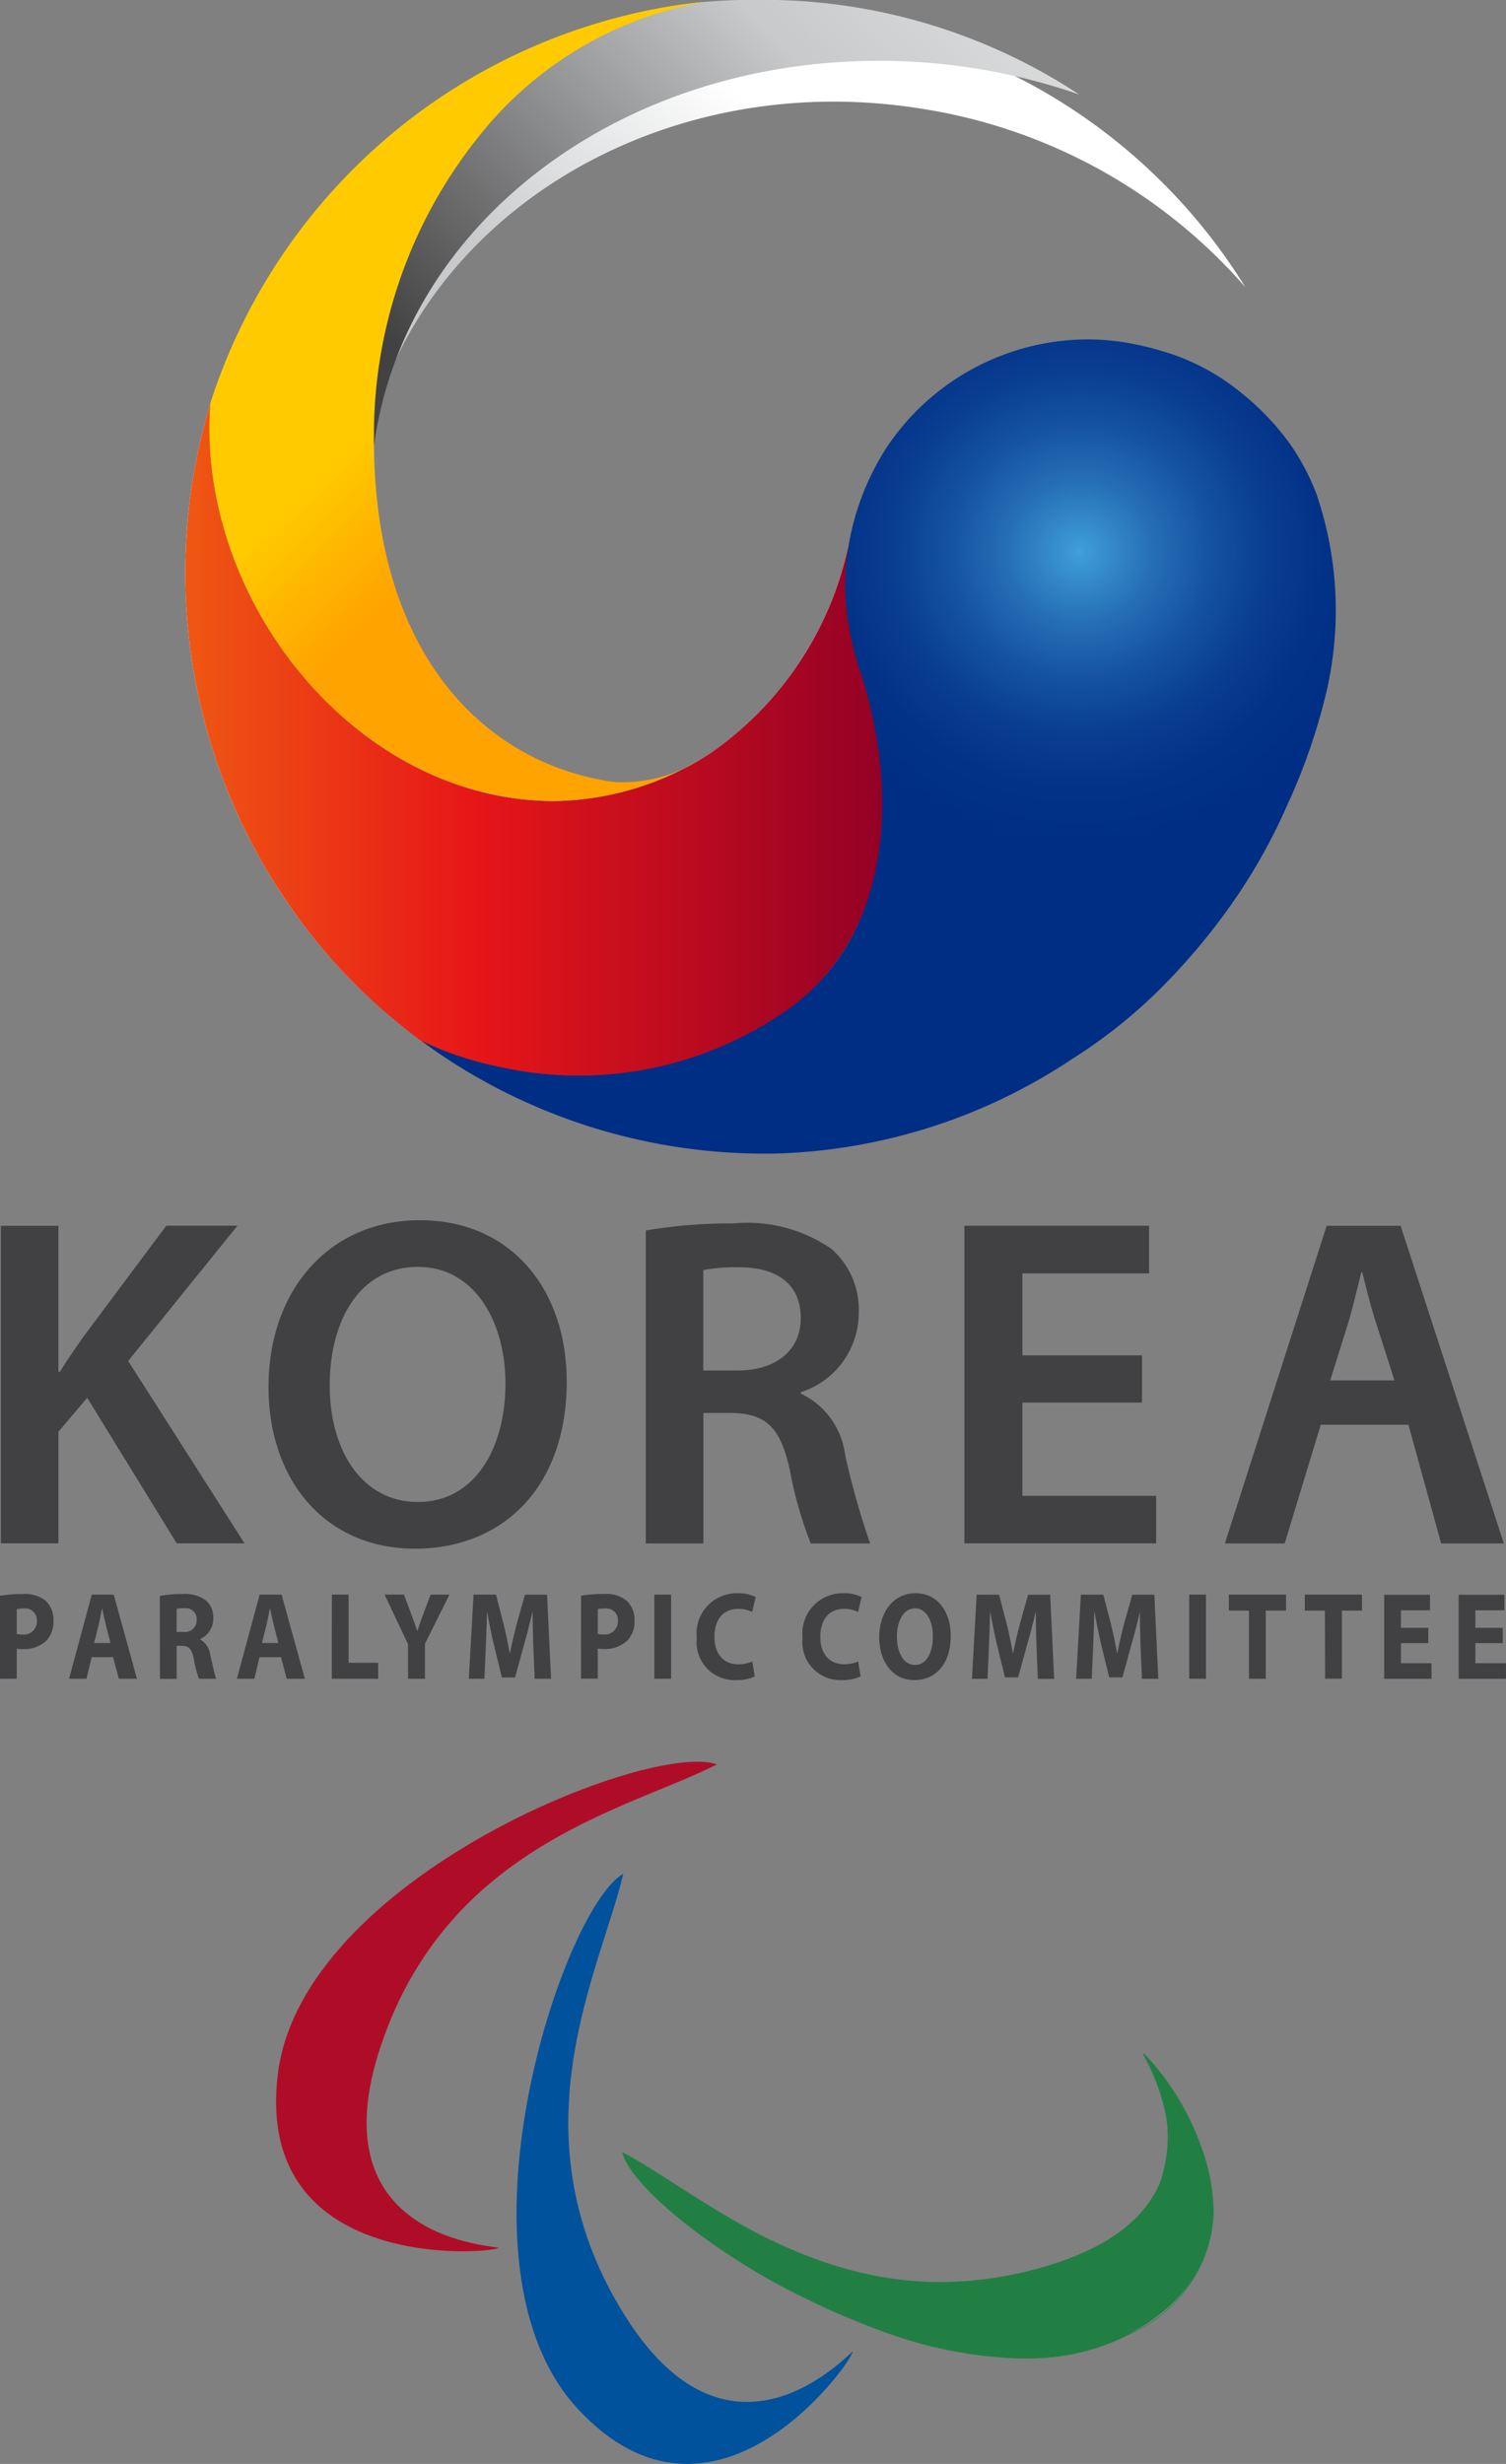 <svg xmlns="http://www.w3.org/2000/svg" xmlns:xlink="http://www.w3.org/1999/xlink" width="44.963" height="73.539" viewBox="0 0 44.963 73.539"><rect x="0" y="0" width="44.963" height="73.539" fill="#808080" stroke="none"/><defs><style>.a,.c,.h{fill:none;}.b{clip-path:url(#a);}.c,.h{stroke:#fff;stroke-miterlimit:10;}.c{stroke-width:0.756px;}.d{mix-blend-mode:multiply;isolation:isolate;fill:url(#b);}.e{fill:url(#c);}.f{fill:url(#d);}.g{fill:url(#e);}.i{fill:url(#f);}.j{fill:url(#g);}.k{fill:#fff;stroke:#707070;}.l{fill:#414042;}.m{fill:#af0d27;}.n{fill:#00529c;}.o{fill:#217f44;}.p{stroke:none;}</style><clipPath id="a"><path class="a" d="M393.577,218.1a17.089,17.089,0,0,1-17.216,17.225A17.3,17.3,0,0,1,359.155,218.1a16.978,16.978,0,0,1,17.194-17.212A17.163,17.163,0,0,1,393.577,218.1Z" transform="translate(-359.149 -200.893)"/></clipPath><linearGradient id="b" x1="0.503" y1="0.739" x2="0.506" y2="1.06" gradientUnits="objectBoundingBox"><stop offset="0" stop-color="#fff"/><stop offset="1" stop-color="#930a17"/></linearGradient><linearGradient id="c" y1="0.5" x2="1" y2="0.5" gradientUnits="objectBoundingBox"><stop offset="0" stop-color="#ef5713"/><stop offset="0.399" stop-color="#e71618"/><stop offset="1" stop-color="#8f0026"/></linearGradient><radialGradient id="d" cx="0.719" cy="0.261" r="0.324" gradientTransform="matrix(1, 0, 0, 1.113, 0, -0.032)" gradientUnits="objectBoundingBox"><stop offset="0" stop-color="#419fdb"/><stop offset="0.045" stop-color="#3b95d3"/><stop offset="0.24" stop-color="#2670b7"/><stop offset="0.434" stop-color="#1553a1"/><stop offset="0.627" stop-color="#093e91"/><stop offset="0.817" stop-color="#023288"/><stop offset="1" stop-color="#002e85"/></radialGradient><linearGradient id="e" x1="0.4" y1="1.054" x2="0.787" y2="0.834" gradientUnits="objectBoundingBox"><stop offset="0" stop-color="#c7c9cb"/><stop offset="1" stop-color="#fff"/></linearGradient><linearGradient id="f" x1="0.061" y1="0.616" x2="0.972" y2="-0.045" gradientUnits="objectBoundingBox"><stop offset="0" stop-color="#434243"/><stop offset="0.656" stop-color="#c7c9cb"/><stop offset="1" stop-color="#e1e1e1"/></linearGradient><linearGradient id="g" x1="0.658" y1="0.57" x2="0.548" y2="0.388" gradientUnits="objectBoundingBox"><stop offset="0" stop-color="#ffa300"/><stop offset="1" stop-color="#ffcb00"/></linearGradient></defs><g transform="translate(0)"><g transform="translate(5.522 0)"><g class="b"><g transform="translate(15.432 15.62)"><path class="c" d="M414.588,256.428" transform="translate(-414.588 -256.428)"/></g><path class="d" d="M379.439,251.68a7.64,7.64,0,0,1-.489-2.6c0-.1.018-1.094.022-1.2a10.084,10.084,0,0,1-4.124,6.19A8.761,8.761,0,0,1,370.2,255.5c-5.7,0-10.3-5.541-10.3-11.13,0-.258.013-.513.033-.766a17.4,17.4,0,0,0,6.2,19l.015.009-.049-.037.078.055c.055.038.113.074.171.11a8.341,8.341,0,0,0,2.143.7,10.851,10.851,0,0,0,8.777-1.779C380.241,259.445,380.649,254.953,379.439,251.68Z" transform="translate(-359.165 -231.588)"/><path class="e" d="M379.439,251.68a7.64,7.64,0,0,1-.489-2.6c0-.1.018-1.094.022-1.2a10.084,10.084,0,0,1-4.124,6.19A8.761,8.761,0,0,1,370.2,255.5c-5.7,0-10.3-5.541-10.3-11.13,0-.258.013-.513.033-.766a17.4,17.4,0,0,0,6.2,19s.017.009.043.027c.055.038.113.074.171.11a8.341,8.341,0,0,0,2.143.7,10.851,10.851,0,0,0,8.777-1.779C380.241,259.445,380.649,254.953,379.439,251.68Z" transform="translate(-359.165 -231.588)"/><path class="f" d="M404.443,236.908a7.24,7.24,0,0,0-6.017,3.212,7.781,7.781,0,0,0-1.252,4.136,8.419,8.419,0,0,0,.457,2.564c1.174,3.651.917,7.8-2.055,10.008a10.849,10.849,0,0,1-8.776,1.779,10.074,10.074,0,0,1-2.266-.76,16.8,16.8,0,0,0,19.4.552,15.367,15.367,0,0,0,2.621-2.077,19.151,19.151,0,0,0,2.178-2.585,17.123,17.123,0,0,0,1.653-2.948,17.77,17.77,0,0,0,1.067-2.985,10.755,10.755,0,0,0-.2-6.276,7.062,7.062,0,0,0-.792-1.5,7.921,7.921,0,0,0-1.556-1.605,6.641,6.641,0,0,0-1.943-1.065,9,9,0,0,0-1.159-.31A7.047,7.047,0,0,0,404.443,236.908Z" transform="translate(-377.468 -226.778)"/><g transform="translate(0.165)"><path class="a" d="M381.619,203.669c-7.8-1.279-14.977,3.163-16.549,9.747.025-.283.058-.567.1-.851,1.134-7.06,8.572-11.856,16.7-10.524a16.963,16.963,0,0,1,2.269.535,16.826,16.826,0,0,0-7.363-1.683,17.157,17.157,0,1,0,14.458,8.091A16.1,16.1,0,0,0,381.619,203.669Z" transform="translate(-359.741 -200.893)"/><path class="g" d="M397.955,206.645a16.911,16.911,0,0,0-2.269-.535c-8.125-1.333-15.563,3.464-16.7,10.524-.046.283-.079.567-.1.85,1.572-6.584,8.751-11.026,16.549-9.748a16.1,16.1,0,0,1,9.615,5.317A17.172,17.172,0,0,0,397.955,206.645Z" transform="translate(-373.557 -204.483)"/></g><g transform="translate(9.02 5.781)"><path class="h" d="M391.554,221.446" transform="translate(-391.554 -221.446)"/></g><path class="i" d="M377.01,215.337c.184-7.15,6.8-12.77,15.219-12.759a18.252,18.252,0,0,1,5.994,1.025l.16.029c-.1-.071-.2-.143-.308-.211a15.523,15.523,0,0,0-2.237-1.2,18.64,18.64,0,0,0-2.4-.872,14.55,14.55,0,0,0-2.553-.491,23.9,23.9,0,0,0-2.724-.141,13.624,13.624,0,0,0-3.9.721,9.2,9.2,0,0,0-.941.275c-2.706,1.19-4.959,3.572-6.366,7.446a13.222,13.222,0,0,0-.364,7.455,1.714,1.714,0,0,0,.506.514C377.061,216.542,377,215.557,377.01,215.337Z" transform="translate(-371.468 -200.763)"/><path class="j" d="M373.857,224.332c-3.791-.526-7.18-3.731-7.169-10.251a14.241,14.241,0,0,1,3.117-9,11.015,11.015,0,0,1,6.857-4.051,17.4,17.4,0,0,0-14.853,11.979c-.02.249-.032.5-.032.755,0,5.59,4.594,11.13,10.3,11.13a8.658,8.658,0,0,0,4.4-1.268A4.274,4.274,0,0,1,373.857,224.332Z" transform="translate(-361.046 -200.992)"/><g class="k" transform="translate(129.294 89.275)"><circle class="p" cx="36.5" cy="36.5" r="36.5"/><circle class="a" cx="36.5" cy="36.5" r="36"/></g></g></g><g transform="translate(0 36.418)"><g transform="translate(0.022)"><path class="l" d="M339.6,332.242h1.717V336.6h.043c.224-.366.464-.7.689-1.029l2.489-3.333h2.124l-3.262,4.038,3.474,5.443h-2.024l-2.674-4.345-.858,1.012v3.333H339.6Z" transform="translate(-339.595 -332.073)"/><path class="l" d="M377.2,336.452c0,3.179-1.927,4.994-4.529,4.994-2.687,0-4.375-2.053-4.375-4.823,0-2.925,1.843-4.981,4.514-4.981C375.566,331.641,377.2,333.738,377.2,336.452Zm-7.076.128c0,1.941.971,3.473,2.63,3.473,1.675,0,2.617-1.562,2.617-3.544,0-1.786-.887-3.475-2.617-3.475S370.123,334.625,370.123,336.579Z" transform="translate(-360.302 -331.641)"/><path class="l" d="M408.7,332.2a15.005,15.005,0,0,1,2.618-.211,4.417,4.417,0,0,1,2.926.761,2.408,2.408,0,0,1,.813,1.913,2.488,2.488,0,0,1-1.728,2.363v.042a2.347,2.347,0,0,1,1.322,1.83,24.439,24.439,0,0,0,.745,2.643h-1.771a11.871,11.871,0,0,1-.634-2.238c-.281-1.238-.716-1.631-1.7-1.657h-.872v3.895H408.7Zm1.716,4.178h1.027c1.168,0,1.884-.62,1.884-1.56,0-1.027-.717-1.52-1.842-1.52a5.055,5.055,0,0,0-1.069.083Z" transform="translate(-389.441 -331.892)"/><path class="l" d="M448.126,337.517h-3.572V340.3h3.994v1.42h-5.725v-9.48h5.514v1.422h-3.783v2.446h3.572Z" transform="translate(-414.052 -332.073)"/><path class="l" d="M473.672,338.178l-1.076,3.544h-1.786l3.038-9.48h2.209l3.081,9.48h-1.871l-.977-3.544Zm2.2-1.324-.588-1.84c-.144-.454-.265-.962-.376-1.395h-.022c-.11.433-.234.953-.355,1.395l-.576,1.84Z" transform="translate(-434.262 -332.073)"/></g><path class="l" d="M339.516,371.367a3.72,3.72,0,0,1,.68-.052.976.976,0,0,1,.682.2.764.764,0,0,1,.234.579.851.851,0,0,1-.2.6.979.979,0,0,1-.726.265.671.671,0,0,1-.17-.016v.9h-.5Zm.5,1.14a.721.721,0,0,0,.168.015.388.388,0,0,0,.433-.406.348.348,0,0,0-.394-.37.719.719,0,0,0-.207.021Z" transform="translate(-339.516 -360.156)"/><path class="l" d="M347.519,373.242l-.154.644h-.52l.678-2.511h.656l.692,2.511h-.54l-.171-.644Zm.564-.424-.138-.534c-.036-.148-.076-.338-.109-.483h-.009c-.031.149-.066.339-.1.483l-.135.534Z" transform="translate(-344.783 -360.199)"/><path class="l" d="M356.482,371.371a3.356,3.356,0,0,1,.669-.056,1.029,1.029,0,0,1,.718.2.671.671,0,0,1,.208.527.661.661,0,0,1-.391.615v.012a.617.617,0,0,1,.3.464c.07.286.136.614.178.711h-.514a3.526,3.526,0,0,1-.152-.584c-.062-.318-.158-.4-.365-.4h-.148v.987h-.5Zm.5,1.075h.2a.353.353,0,0,0,.4-.362.325.325,0,0,0-.37-.345.824.824,0,0,0-.227.019Z" transform="translate(-351.71 -360.156)"/><path class="l" d="M365.55,373.242l-.154.644h-.521l.679-2.511h.656l.693,2.511h-.54l-.17-.644Zm.563-.424-.137-.534c-.036-.148-.076-.338-.109-.485h-.01c-.03.151-.067.341-.1.485l-.135.534Z" transform="translate(-357.802 -360.199)"/><path class="l" d="M375.033,371.375h.5v2.034h.883v.477h-1.385Z" transform="translate(-365.125 -360.199)"/><path class="l" d="M381.374,373.886v-1.029l-.7-1.482h.577l.224.6c.071.182.119.318.171.481h.008c.049-.156.1-.3.167-.481l.225-.6h.564l-.732,1.465v1.046Z" transform="translate(-369.191 -360.199)"/><path class="l" d="M391.617,372.924c-.01-.3-.019-.663-.019-1.03h-.007c-.075.32-.166.677-.25.972l-.271.981h-.392l-.237-.971c-.072-.3-.144-.652-.2-.982h-.006c-.011.338-.023.727-.037,1.038l-.042.954h-.465l.141-2.511h.67l.217.842c.073.287.14.6.188.893h.013c.06-.291.136-.616.212-.9l.235-.834h.66l.119,2.511h-.489Z" transform="translate(-375.694 -360.199)"/><path class="l" d="M401.706,371.361a3.694,3.694,0,0,1,.679-.052.979.979,0,0,1,.683.2.76.76,0,0,1,.233.577.841.841,0,0,1-.2.6.976.976,0,0,1-.725.265.81.81,0,0,1-.171-.015v.9h-.5Zm.5,1.14a.629.629,0,0,0,.168.014.387.387,0,0,0,.432-.405.346.346,0,0,0-.392-.368.753.753,0,0,0-.208.019Z" transform="translate(-384.358 -360.152)"/><path class="l" d="M410.029,371.375v2.511h-.5v-2.511Z" transform="translate(-389.993 -360.199)"/><path class="l" d="M415.825,373.713a1.35,1.35,0,0,1-.567.107,1.132,1.132,0,0,1-1.164-1.263,1.2,1.2,0,0,1,1.212-1.33,1.165,1.165,0,0,1,.547.113l-.105.445a.989.989,0,0,0-.421-.092c-.4,0-.706.272-.706.834,0,.5.265.822.709.822a1.06,1.06,0,0,0,.421-.084Z" transform="translate(-393.291 -360.093)"/><path class="l" d="M427.147,373.711a1.306,1.306,0,0,1-.566.109,1.132,1.132,0,0,1-1.165-1.263,1.2,1.2,0,0,1,1.214-1.33,1.177,1.177,0,0,1,.549.113l-.107.445a.992.992,0,0,0-.421-.092c-.4,0-.706.272-.706.834,0,.5.263.82.709.82a1.108,1.108,0,0,0,.422-.082Z" transform="translate(-401.454 -360.093)"/><path class="l" d="M434.671,373.819c-.655,0-1.044-.562-1.044-1.277,0-.753.428-1.315,1.082-1.315.683,0,1.054.579,1.054,1.27,0,.827-.439,1.322-1.086,1.322Zm.024-.45c.339,0,.534-.362.534-.853,0-.452-.188-.838-.534-.838s-.54.379-.54.849.2.842.537.842Z" transform="translate(-407.377 -360.093)"/><path class="l" d="M445.485,372.924c-.011-.3-.02-.663-.02-1.032h-.008c-.072.322-.164.679-.251.973l-.27.98h-.392l-.237-.968c-.072-.3-.146-.654-.2-.984H444.1c-.01.341-.023.727-.036,1.041l-.042.954h-.464l.141-2.511h.669l.219.84c.073.287.138.6.188.895h.014c.058-.291.133-.616.21-.9l.235-.834h.659l.119,2.511h-.487Z" transform="translate(-414.539 -360.199)"/><path class="l" d="M456.622,372.924c-.009-.3-.02-.663-.02-1.032H456.6c-.073.322-.165.679-.251.973l-.27.98h-.393l-.237-.97c-.073-.3-.145-.652-.2-.983h-.007c-.01.339-.023.727-.036,1.039l-.043.956h-.465l.142-2.511h.669l.218.84c.073.287.14.6.189.895h.013c.058-.291.136-.619.21-.9l.235-.834h.659l.118,2.511h-.488Z" transform="translate(-422.569 -360.199)"/><path class="l" d="M467.264,371.375v2.511h-.5v-2.511Z" transform="translate(-431.259 -360.199)"/><path class="l" d="M471.837,371.852h-.6v-.477h1.708v.477h-.607v2.034h-.5Z" transform="translate(-434.548 -360.199)"/><path class="l" d="M479.887,371.852h-.6v-.477h1.707v.477h-.6v2.032h-.5Z" transform="translate(-440.331 -360.199)"/><path class="l" d="M489.033,372.822h-.817v.6h.913v.466h-1.414v-2.509h1.368v.464h-.867v.523h.817Z" transform="translate(-446.39 -360.199)"/><path class="l" d="M496.944,372.822h-.817v.6h.913v.466h-1.412v-2.509h1.365v.464h-.866v.523h.817Z" transform="translate(-452.078 -360.199)"/></g><path class="m" d="M375.8,404.43c-.435.194-7.311.681-6.6-5.179s11.165-9.972,13.109-9.252c-2.6,1.331-8,2.392-10.018,8.356-2,5.881,3.461,6,3.507,6.076" transform="translate(-360.906 -337.337)"/><path class="n" d="M404.937,416.068c-.129.46-4.173,6.045-8.2,1.73s-.467-14.96,1.342-15.988c-.661,2.848-3.311,7.658-.043,13.041,3.221,5.316,6.816,1.206,6.905,1.217" transform="translate(-379.471 -345.885)"/><path class="o" d="M422.019,420.932c.41.249,4.752,5.595-.455,8.375s-14.576-3.42-15.1-5.432c2.581,1.371,6.538,5.179,12.589,3.416,5.961-1.737,2.93-6.271,2.963-6.359" transform="translate(-387.88 -359.629)"/><path class="o" d="M418.429,430a12.774,12.774,0,0,1-3.991-.726,21.229,21.229,0,0,1-3.782-1.723c-2.229-1.288-4.006-2.841-4.229-3.7l-.008-.018.02.01c.475.252,1.006.592,1.567.951,1.922,1.233,4.553,2.921,7.92,2.921a11.15,11.15,0,0,0,3.1-.458c1.8-.524,2.954-1.355,3.44-2.472a4.326,4.326,0,0,0-.415-3.726c-.06-.118-.071-.14-.067-.152l0-.01H422a7.425,7.425,0,0,1,2.085,4.769,4.178,4.178,0,0,1-2.549,3.623,6.533,6.533,0,0,1-3.1.706m-11.981-6.128c.243.855,2.009,2.387,4.217,3.66a16.531,16.531,0,0,0,7.764,2.452,6.508,6.508,0,0,0,3.1-.706,4.165,4.165,0,0,0,2.537-3.606,7.46,7.46,0,0,0-2.059-4.74,1.028,1.028,0,0,0,.058.125,6.229,6.229,0,0,1,.557,1.465,3.569,3.569,0,0,1-.142,2.276c-.489,1.121-1.649,1.954-3.449,2.48a10.707,10.707,0,0,1-7.6-.529A24.4,24.4,0,0,1,408,424.81c-.556-.357-1.076-.691-1.547-.942" transform="translate(-387.845 -359.604)"/></g></svg>